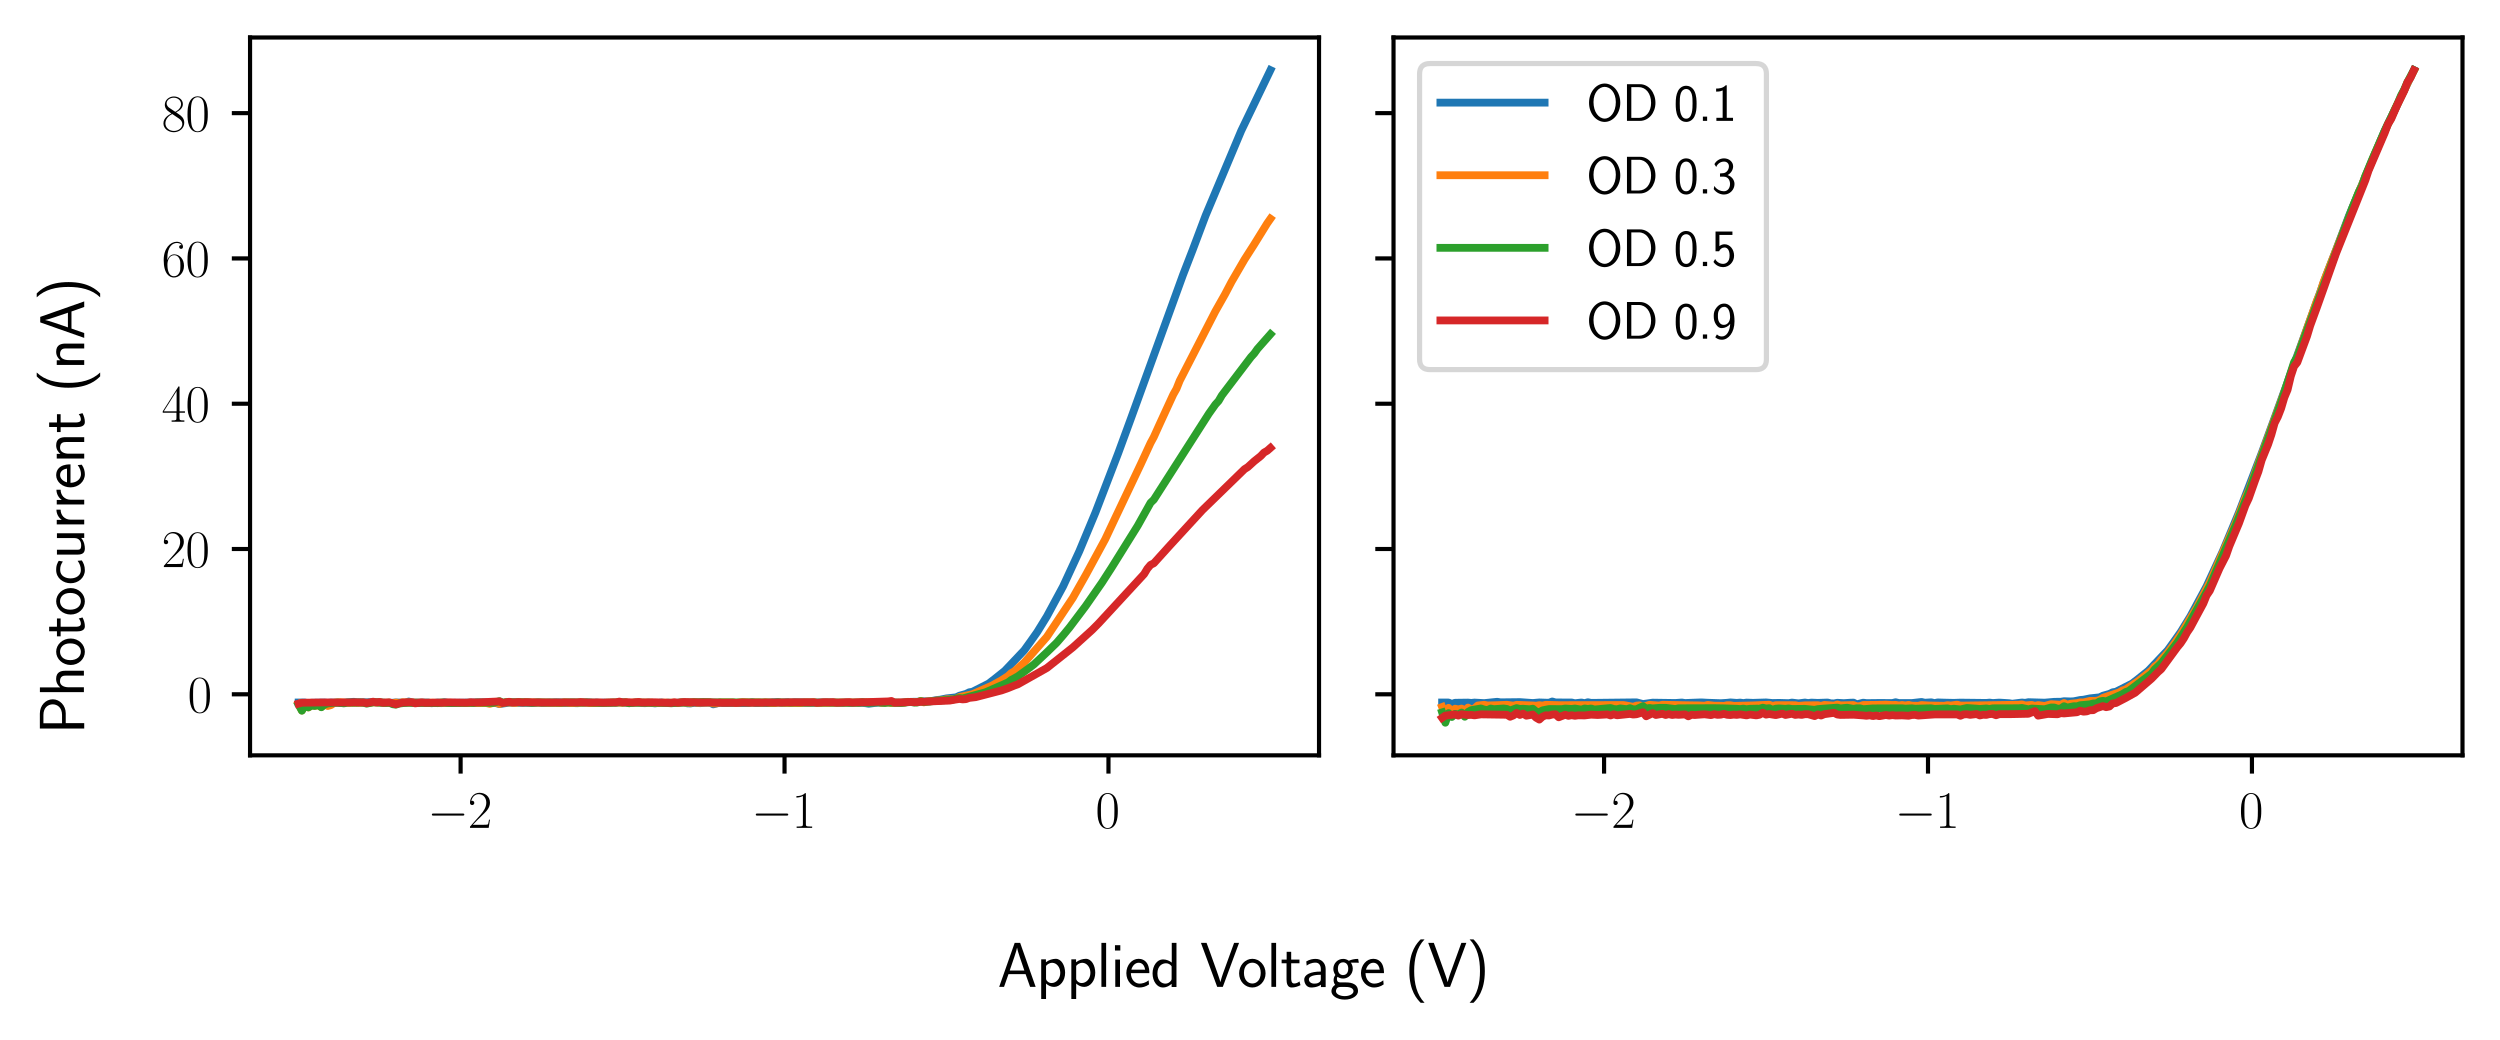 <?xml version="1.0" encoding="utf-8" standalone="no"?>
<!DOCTYPE svg PUBLIC "-//W3C//DTD SVG 1.1//EN"
  "http://www.w3.org/Graphics/SVG/1.1/DTD/svg11.dtd">
<svg xmlns:xlink="http://www.w3.org/1999/xlink" width="479.88pt" height="199.62pt" viewBox="0 0 479.88 199.62" xmlns="http://www.w3.org/2000/svg" version="1.1">
 <defs>
  <style type="text/css">*{stroke-linejoin: round; stroke-linecap: butt}</style>
 </defs>
 <g id="figure_1">
  <g id="patch_1">
   <path d="M 0 199.62 
L 479.88 199.62 
L 479.88 -0 
L 0 -0 
z
" style="fill: #ffffff"/>
  </g>
  <g id="axes_1">
   <g id="patch_2">
    <path d="M 47.998 144.989 
L 253.189 144.989 
L 253.189 7.2 
L 47.998 7.2 
z
" style="fill: #ffffff"/>
   </g>
   <g id="matplotlib.axis_1">
    <g id="xtick_1">
     <g id="line2d_1">
      <defs>
       <path id="m0ead4dfc3d" d="M 0 0 
L 0 3.5 
" style="stroke: #000000; stroke-width: 0.8"/>
      </defs>
      <g>
       <use xlink:href="#m0ead4dfc3d" x="88.414" y="144.989" style="stroke: #000000; stroke-width: 0.8"/>
      </g>
     </g>
     <g id="text_1">
      <!-- $\mathdefault{−2}$ -->
      <g transform="translate(82.049 158.908) scale(0.1 -0.1)">
       <defs>
        <path id="CMSY10-0" d="M 4218 1472 
C 4326 1472 4442 1472 4442 1600 
C 4442 1728 4326 1728 4218 1728 
L 755 1728 
C 646 1728 531 1728 531 1600 
C 531 1472 646 1472 755 1472 
L 4218 1472 
z
" transform="scale(0.016)"/>
        <path id="CMR17-32" d="M 2669 989 
L 2554 989 
C 2490 536 2438 459 2413 420 
C 2381 369 1920 369 1830 369 
L 602 369 
C 832 619 1280 1072 1824 1597 
C 2214 1967 2669 2402 2669 3035 
C 2669 3790 2067 4224 1395 4224 
C 691 4224 262 3604 262 3030 
C 262 2780 448 2748 525 2748 
C 589 2748 781 2787 781 3010 
C 781 3207 614 3264 525 3264 
C 486 3264 448 3258 422 3245 
C 544 3790 915 4058 1306 4058 
C 1862 4058 2227 3617 2227 3035 
C 2227 2479 1901 2000 1536 1584 
L 262 146 
L 262 0 
L 2515 0 
L 2669 989 
z
" transform="scale(0.016)"/>
       </defs>
       <use xlink:href="#CMSY10-0" transform="scale(0.996)"/>
       <use xlink:href="#CMR17-32" transform="translate(77.487 0) scale(0.996)"/>
      </g>
     </g>
    </g>
    <g id="xtick_2">
     <g id="line2d_2">
      <g>
       <use xlink:href="#m0ead4dfc3d" x="150.593" y="144.989" style="stroke: #000000; stroke-width: 0.8"/>
      </g>
     </g>
     <g id="text_2">
      <!-- $\mathdefault{−1}$ -->
      <g transform="translate(144.228 158.908) scale(0.1 -0.1)">
       <defs>
        <path id="CMR17-31" d="M 1702 4058 
C 1702 4192 1696 4192 1606 4192 
C 1357 3916 979 3827 621 3827 
C 602 3827 570 3827 563 3808 
C 557 3795 557 3782 557 3648 
C 755 3648 1088 3686 1344 3839 
L 1344 461 
C 1344 236 1331 160 781 160 
L 589 160 
L 589 0 
C 896 0 1216 0 1523 0 
C 1830 0 2150 0 2458 0 
L 2458 160 
L 2266 160 
C 1715 160 1702 230 1702 458 
L 1702 4058 
z
" transform="scale(0.016)"/>
       </defs>
       <use xlink:href="#CMSY10-0" transform="scale(0.996)"/>
       <use xlink:href="#CMR17-31" transform="translate(77.487 0) scale(0.996)"/>
      </g>
     </g>
    </g>
    <g id="xtick_3">
     <g id="line2d_3">
      <g>
       <use xlink:href="#m0ead4dfc3d" x="212.772" y="144.989" style="stroke: #000000; stroke-width: 0.8"/>
      </g>
     </g>
     <g id="text_3">
      <!-- $\mathdefault{0}$ -->
      <g transform="translate(210.282 158.908) scale(0.1 -0.1)">
       <defs>
        <path id="CMR17-30" d="M 2688 2025 
C 2688 2416 2682 3080 2413 3591 
C 2176 4039 1798 4198 1466 4198 
C 1158 4198 768 4058 525 3597 
C 269 3118 243 2524 243 2025 
C 243 1661 250 1106 448 619 
C 723 -39 1216 -128 1466 -128 
C 1760 -128 2208 -7 2470 600 
C 2662 1042 2688 1559 2688 2025 
z
M 1466 -26 
C 1056 -26 813 325 723 812 
C 653 1188 653 1738 653 2096 
C 653 2588 653 2997 736 3387 
C 858 3929 1216 4096 1466 4096 
C 1728 4096 2067 3923 2189 3400 
C 2272 3036 2278 2607 2278 2096 
C 2278 1680 2278 1169 2202 792 
C 2067 95 1690 -26 1466 -26 
z
" transform="scale(0.016)"/>
       </defs>
       <use xlink:href="#CMR17-30" transform="scale(0.996)"/>
      </g>
     </g>
    </g>
   </g>
   <g id="matplotlib.axis_2">
    <g id="ytick_1">
     <g id="line2d_4">
      <defs>
       <path id="mae6a70ee09" d="M 0 0 
L -3.5 0 
" style="stroke: #000000; stroke-width: 0.8"/>
      </defs>
      <g>
       <use xlink:href="#mae6a70ee09" x="47.998" y="133.274" style="stroke: #000000; stroke-width: 0.8"/>
      </g>
     </g>
     <g id="text_4">
      <!-- $\mathdefault{0}$ -->
      <g transform="translate(36.017 136.733) scale(0.1 -0.1)">
       <use xlink:href="#CMR17-30" transform="scale(0.996)"/>
      </g>
     </g>
    </g>
    <g id="ytick_2">
     <g id="line2d_5">
      <g>
       <use xlink:href="#mae6a70ee09" x="47.998" y="105.385" style="stroke: #000000; stroke-width: 0.8"/>
      </g>
     </g>
     <g id="text_5">
      <!-- $\mathdefault{20}$ -->
      <g transform="translate(31.035 108.844) scale(0.1 -0.1)">
       <use xlink:href="#CMR17-32" transform="scale(0.996)"/>
       <use xlink:href="#CMR17-30" transform="translate(45.69 0) scale(0.996)"/>
      </g>
     </g>
    </g>
    <g id="ytick_3">
     <g id="line2d_6">
      <g>
       <use xlink:href="#mae6a70ee09" x="47.998" y="77.496" style="stroke: #000000; stroke-width: 0.8"/>
      </g>
     </g>
     <g id="text_6">
      <!-- $\mathdefault{40}$ -->
      <g transform="translate(31.035 80.955) scale(0.1 -0.1)">
       <defs>
        <path id="CMR17-34" d="M 2150 4122 
C 2150 4256 2144 4256 2029 4256 
L 128 1254 
L 128 1088 
L 1779 1088 
L 1779 457 
C 1779 224 1766 160 1318 160 
L 1197 160 
L 1197 0 
C 1402 0 1747 0 1965 0 
C 2182 0 2528 0 2733 0 
L 2733 160 
L 2611 160 
C 2163 160 2150 224 2150 457 
L 2150 1088 
L 2803 1088 
L 2803 1254 
L 2150 1254 
L 2150 4122 
z
M 1798 3703 
L 1798 1254 
L 256 1254 
L 1798 3703 
z
" transform="scale(0.016)"/>
       </defs>
       <use xlink:href="#CMR17-34" transform="scale(0.996)"/>
       <use xlink:href="#CMR17-30" transform="translate(45.69 0) scale(0.996)"/>
      </g>
     </g>
    </g>
    <g id="ytick_4">
     <g id="line2d_7">
      <g>
       <use xlink:href="#mae6a70ee09" x="47.998" y="49.607" style="stroke: #000000; stroke-width: 0.8"/>
      </g>
     </g>
     <g id="text_7">
      <!-- $\mathdefault{60}$ -->
      <g transform="translate(31.035 53.066) scale(0.1 -0.1)">
       <defs>
        <path id="CMR17-36" d="M 678 2176 
C 678 3690 1395 4032 1811 4032 
C 1946 4032 2272 4009 2400 3776 
C 2298 3776 2106 3776 2106 3553 
C 2106 3381 2246 3323 2336 3323 
C 2394 3323 2566 3348 2566 3560 
C 2566 3954 2246 4179 1805 4179 
C 1043 4179 243 3390 243 1984 
C 243 253 966 -128 1478 -128 
C 2099 -128 2688 427 2688 1283 
C 2688 2081 2170 2662 1517 2662 
C 1126 2662 838 2407 678 1960 
L 678 2176 
z
M 1478 25 
C 691 25 691 1200 691 1436 
C 691 1896 909 2560 1504 2560 
C 1613 2560 1926 2560 2138 2120 
C 2253 1870 2253 1609 2253 1289 
C 2253 944 2253 690 2118 434 
C 1978 171 1773 25 1478 25 
z
" transform="scale(0.016)"/>
       </defs>
       <use xlink:href="#CMR17-36" transform="scale(0.996)"/>
       <use xlink:href="#CMR17-30" transform="translate(45.69 0) scale(0.996)"/>
      </g>
     </g>
    </g>
    <g id="ytick_5">
     <g id="line2d_8">
      <g>
       <use xlink:href="#mae6a70ee09" x="47.998" y="21.718" style="stroke: #000000; stroke-width: 0.8"/>
      </g>
     </g>
     <g id="text_8">
      <!-- $\mathdefault{80}$ -->
      <g transform="translate(31.035 25.177) scale(0.1 -0.1)">
       <defs>
        <path id="CMR17-38" d="M 1741 2264 
C 2144 2467 2554 2773 2554 3263 
C 2554 3841 1990 4179 1472 4179 
C 890 4179 378 3759 378 3180 
C 378 3021 416 2747 666 2505 
C 730 2442 998 2251 1171 2130 
C 883 1983 211 1634 211 934 
C 211 279 838 -128 1459 -128 
C 2144 -128 2720 362 2720 1010 
C 2720 1590 2330 1857 2074 2029 
L 1741 2264 
z
M 902 2822 
C 851 2854 595 3051 595 3351 
C 595 3739 998 4032 1459 4032 
C 1965 4032 2336 3676 2336 3262 
C 2336 2669 1670 2331 1638 2331 
C 1632 2331 1626 2331 1574 2370 
L 902 2822 
z
M 2080 1519 
C 2176 1449 2483 1240 2483 851 
C 2483 381 2010 25 1472 25 
C 890 25 448 438 448 940 
C 448 1443 838 1862 1280 2060 
L 2080 1519 
z
" transform="scale(0.016)"/>
       </defs>
       <use xlink:href="#CMR17-38" transform="scale(0.996)"/>
       <use xlink:href="#CMR17-30" transform="translate(45.69 0) scale(0.996)"/>
      </g>
     </g>
    </g>
   </g>
   <g id="line2d_9">
    <path d="M 57.325 134.852 
L 58.568 134.853 
L 59.19 135.121 
L 59.812 134.9 
L 62.299 134.865 
L 62.921 134.928 
L 63.543 134.861 
L 65.408 134.965 
L 67.895 134.71 
L 68.517 134.814 
L 72.248 134.771 
L 74.735 134.946 
L 75.978 134.837 
L 77.222 134.88 
L 77.844 134.895 
L 78.466 134.655 
L 79.087 134.836 
L 82.196 134.849 
L 82.818 134.992 
L 84.062 134.85 
L 84.684 134.976 
L 85.305 134.799 
L 85.927 134.919 
L 94.632 134.817 
L 95.876 135.143 
L 97.741 134.877 
L 102.094 134.943 
L 103.337 134.852 
L 103.959 134.949 
L 105.203 134.897 
L 107.068 134.828 
L 108.312 134.896 
L 110.799 134.981 
L 112.042 134.905 
L 112.664 134.833 
L 113.908 134.923 
L 114.529 134.865 
L 115.151 134.956 
L 115.773 134.864 
L 117.017 134.913 
L 119.504 134.836 
L 120.747 134.947 
L 121.991 134.921 
L 123.856 134.975 
L 124.478 134.864 
L 125.722 135.013 
L 126.965 134.856 
L 127.587 134.953 
L 128.209 134.869 
L 129.452 134.922 
L 131.318 134.854 
L 131.94 135.007 
L 132.561 135.026 
L 133.183 134.9 
L 134.427 134.974 
L 135.67 134.89 
L 136.292 134.87 
L 136.914 135.199 
L 138.158 134.884 
L 138.779 134.966 
L 141.267 134.937 
L 143.754 134.951 
L 144.375 134.796 
L 144.997 134.949 
L 147.484 134.955 
L 149.35 134.744 
L 149.972 134.888 
L 151.215 134.811 
L 151.837 134.965 
L 152.459 134.832 
L 153.702 134.873 
L 155.568 134.916 
L 156.811 134.87 
L 161.786 134.93 
L 162.407 134.869 
L 163.029 134.948 
L 164.273 134.866 
L 166.138 134.98 
L 166.76 135.082 
L 168.625 134.85 
L 169.247 134.911 
L 169.869 134.787 
L 172.978 134.879 
L 174.843 134.717 
L 176.087 134.704 
L 176.709 134.602 
L 177.952 134.644 
L 178.574 134.614 
L 179.818 134.364 
L 180.439 134.31 
L 181.683 134.055 
L 182.927 133.919 
L 183.548 133.848 
L 184.17 133.542 
L 185.414 133.198 
L 186.035 132.886 
L 186.657 132.787 
L 189.766 131.215 
L 191.01 130.258 
L 192.875 128.764 
L 196.606 124.821 
L 197.85 123.091 
L 199.093 121.33 
L 200.958 118.3 
L 204.067 112.544 
L 207.176 105.817 
L 210.285 98.355 
L 214.638 87.007 
L 217.125 80.229 
L 227.074 52.776 
L 228.939 47.962 
L 231.426 41.354 
L 238.266 25.076 
L 243.862 13.463 
L 243.862 13.463 
" clip-path="url(#p95b291f578)" style="fill: none; stroke: #1f77b4; stroke-width: 1.5; stroke-linecap: square"/>
   </g>
   <g id="line2d_10">
    <path d="M 57.325 135.132 
L 57.946 136.375 
L 58.568 135.254 
L 59.19 135.792 
L 59.812 135.382 
L 60.434 135.485 
L 61.055 135.366 
L 61.677 135.71 
L 62.299 135.218 
L 62.921 135.515 
L 63.543 135.339 
L 64.164 134.914 
L 65.408 134.81 
L 66.652 134.906 
L 70.382 134.879 
L 71.004 134.939 
L 71.626 134.814 
L 74.735 134.905 
L 75.357 134.951 
L 75.978 134.863 
L 76.6 134.928 
L 77.222 134.811 
L 80.953 134.875 
L 93.389 134.963 
L 94.01 135.101 
L 94.632 134.93 
L 95.254 134.887 
L 95.876 135.125 
L 97.119 134.813 
L 98.985 134.918 
L 99.607 134.804 
L 105.203 134.887 
L 106.446 134.895 
L 107.69 134.944 
L 108.312 134.829 
L 109.555 134.94 
L 112.664 134.875 
L 113.286 134.967 
L 118.26 134.851 
L 119.504 134.908 
L 120.126 134.796 
L 120.747 134.987 
L 121.369 134.864 
L 125.1 134.87 
L 125.722 134.967 
L 127.587 134.869 
L 129.452 134.874 
L 130.074 134.97 
L 130.696 134.825 
L 132.561 134.924 
L 133.183 134.769 
L 133.805 134.892 
L 136.292 134.844 
L 136.914 135.032 
L 137.536 135.007 
L 138.158 134.837 
L 140.645 134.844 
L 141.267 134.919 
L 142.51 134.783 
L 143.754 134.84 
L 145.619 134.833 
L 146.241 134.906 
L 146.863 134.823 
L 148.106 134.951 
L 148.728 134.953 
L 149.35 134.842 
L 150.593 134.906 
L 153.702 134.952 
L 154.324 134.864 
L 155.568 134.863 
L 156.189 134.786 
L 156.811 134.929 
L 168.004 134.802 
L 168.625 134.747 
L 169.247 134.907 
L 170.491 134.825 
L 171.112 134.966 
L 171.734 134.853 
L 173.6 134.879 
L 174.221 134.718 
L 176.087 134.806 
L 176.709 134.546 
L 177.33 134.821 
L 177.952 134.654 
L 179.196 134.561 
L 179.818 134.455 
L 180.439 134.464 
L 181.683 134.24 
L 182.927 134.232 
L 183.548 134.093 
L 184.17 133.793 
L 186.657 133.258 
L 190.388 131.603 
L 192.253 130.576 
L 193.497 129.771 
L 194.119 129.188 
L 194.741 128.839 
L 195.984 127.719 
L 196.606 127.189 
L 200.958 122.23 
L 205.933 114.759 
L 207.176 112.561 
L 208.42 110.371 
L 212.151 103.501 
L 214.016 99.536 
L 218.99 89.061 
L 220.856 85.024 
L 221.478 83.874 
L 222.721 81.132 
L 225.208 75.737 
L 225.83 74.632 
L 226.452 73.072 
L 233.292 59.755 
L 235.157 56.458 
L 236.401 54.089 
L 238.888 49.811 
L 240.753 46.896 
L 243.24 42.878 
L 243.862 41.993 
L 243.862 41.993 
" clip-path="url(#p95b291f578)" style="fill: none; stroke: #ff7f0e; stroke-width: 1.5; stroke-linecap: square"/>
   </g>
   <g id="line2d_11">
    <path d="M 57.325 135.275 
L 57.946 136.42 
L 58.568 135.357 
L 59.19 135.784 
L 59.812 135.44 
L 60.434 135.511 
L 61.055 135.295 
L 61.677 135.756 
L 62.299 135.224 
L 62.921 135.027 
L 64.786 134.842 
L 66.03 135.019 
L 66.652 134.852 
L 67.895 134.886 
L 69.139 134.845 
L 69.761 134.893 
L 70.382 135.065 
L 71.626 134.804 
L 72.869 134.874 
L 74.113 134.929 
L 74.735 134.869 
L 75.357 135.174 
L 75.978 135.265 
L 76.6 135.052 
L 77.844 134.906 
L 84.062 134.968 
L 84.684 134.844 
L 86.549 134.958 
L 90.28 134.902 
L 90.901 134.934 
L 91.523 134.833 
L 94.632 134.927 
L 95.876 134.593 
L 96.498 134.869 
L 97.119 134.784 
L 98.363 134.778 
L 101.472 134.81 
L 102.094 134.905 
L 103.337 134.828 
L 107.69 134.875 
L 109.555 134.809 
L 112.664 134.833 
L 113.908 134.878 
L 115.773 134.927 
L 117.638 134.863 
L 118.26 134.867 
L 118.882 134.758 
L 119.504 134.845 
L 120.126 134.81 
L 120.747 134.988 
L 121.991 134.838 
L 124.478 134.9 
L 127.587 134.919 
L 128.831 134.995 
L 130.696 134.855 
L 135.049 134.76 
L 136.914 134.821 
L 157.433 134.857 
L 158.677 134.834 
L 164.895 134.893 
L 165.516 134.782 
L 166.76 134.906 
L 168.004 134.818 
L 169.247 134.858 
L 169.869 134.937 
L 170.491 134.849 
L 172.978 134.93 
L 174.843 134.74 
L 175.465 134.868 
L 176.087 134.849 
L 176.709 134.597 
L 177.33 134.743 
L 180.439 134.465 
L 182.927 134.275 
L 183.548 134.06 
L 184.17 133.997 
L 184.792 134.056 
L 189.144 132.894 
L 193.497 130.985 
L 194.119 130.511 
L 195.362 129.834 
L 197.228 128.472 
L 198.471 127.525 
L 200.958 125.198 
L 202.824 123.381 
L 204.067 121.943 
L 205.311 120.428 
L 208.42 116.297 
L 211.529 111.824 
L 213.394 108.931 
L 218.369 100.948 
L 220.856 96.503 
L 221.478 95.908 
L 232.048 79.394 
L 233.292 77.64 
L 233.913 76.957 
L 234.535 75.892 
L 240.131 68.526 
L 240.753 67.849 
L 241.375 66.974 
L 243.862 64.157 
L 243.862 64.157 
" clip-path="url(#p95b291f578)" style="fill: none; stroke: #2ca02c; stroke-width: 1.5; stroke-linecap: square"/>
   </g>
   <g id="line2d_12">
    <path d="M 57.325 135.06 
L 57.946 134.888 
L 61.677 134.837 
L 67.273 134.831 
L 67.895 134.794 
L 69.139 134.838 
L 69.761 134.825 
L 70.382 134.975 
L 71.626 134.689 
L 72.248 134.838 
L 72.869 134.736 
L 73.491 134.896 
L 74.735 134.809 
L 75.978 135.189 
L 77.222 134.863 
L 78.466 134.808 
L 79.087 134.79 
L 79.709 135.015 
L 80.953 134.824 
L 81.575 134.907 
L 83.44 134.867 
L 84.684 134.875 
L 85.927 134.817 
L 89.658 134.875 
L 90.28 134.791 
L 91.523 134.836 
L 95.876 134.637 
L 96.498 134.939 
L 97.741 134.703 
L 98.363 134.841 
L 99.607 134.753 
L 100.228 134.841 
L 100.85 134.776 
L 102.094 134.811 
L 105.824 134.843 
L 108.312 134.827 
L 110.799 134.819 
L 111.421 134.757 
L 112.664 134.845 
L 115.151 134.82 
L 115.773 134.871 
L 117.017 134.829 
L 118.26 134.821 
L 118.882 134.671 
L 119.504 134.814 
L 120.747 134.789 
L 121.369 134.85 
L 122.613 134.737 
L 123.235 134.84 
L 125.722 134.806 
L 128.831 134.924 
L 129.452 134.803 
L 130.074 134.882 
L 131.318 134.753 
L 133.183 134.806 
L 134.427 134.823 
L 136.292 134.821 
L 138.779 134.902 
L 140.645 134.879 
L 141.267 134.931 
L 142.51 134.841 
L 144.375 134.883 
L 148.106 134.834 
L 149.35 134.862 
L 151.837 134.8 
L 156.189 134.799 
L 156.811 134.901 
L 158.055 134.784 
L 159.298 134.792 
L 159.92 134.772 
L 160.542 134.877 
L 163.029 134.77 
L 163.651 134.861 
L 164.895 134.79 
L 166.138 134.781 
L 170.491 134.641 
L 171.112 134.551 
L 171.734 134.892 
L 174.843 134.731 
L 175.465 134.787 
L 176.709 134.724 
L 182.305 134.478 
L 183.548 134.261 
L 184.17 134.166 
L 184.792 134.25 
L 185.414 134.198 
L 186.035 133.966 
L 187.279 133.822 
L 192.253 132.528 
L 193.497 132.09 
L 194.741 131.584 
L 195.362 131.367 
L 200.958 128.215 
L 205.933 124.269 
L 209.664 120.89 
L 210.907 119.633 
L 219.612 110.197 
L 220.234 109.164 
L 220.856 108.425 
L 221.478 108.122 
L 224.587 104.681 
L 230.804 97.914 
L 238.888 90.054 
L 239.51 89.662 
L 240.753 88.53 
L 241.997 87.54 
L 242.618 86.881 
L 243.24 86.524 
L 243.862 85.978 
L 243.862 85.978 
" clip-path="url(#p95b291f578)" style="fill: none; stroke: #d62728; stroke-width: 1.5; stroke-linecap: square"/>
   </g>
   <g id="patch_3">
    <path d="M 47.998 144.989 
L 47.998 7.2 
" style="fill: none; stroke: #000000; stroke-width: 0.8; stroke-linejoin: miter; stroke-linecap: square"/>
   </g>
   <g id="patch_4">
    <path d="M 253.189 144.989 
L 253.189 7.2 
" style="fill: none; stroke: #000000; stroke-width: 0.8; stroke-linejoin: miter; stroke-linecap: square"/>
   </g>
   <g id="patch_5">
    <path d="M 47.998 144.989 
L 253.189 144.989 
" style="fill: none; stroke: #000000; stroke-width: 0.8; stroke-linejoin: miter; stroke-linecap: square"/>
   </g>
   <g id="patch_6">
    <path d="M 47.998 7.2 
L 253.189 7.2 
" style="fill: none; stroke: #000000; stroke-width: 0.8; stroke-linejoin: miter; stroke-linecap: square"/>
   </g>
  </g>
  <g id="axes_2">
   <g id="patch_7">
    <path d="M 267.489 144.989 
L 472.68 144.989 
L 472.68 7.2 
L 267.489 7.2 
z
" style="fill: #ffffff"/>
   </g>
   <g id="matplotlib.axis_3">
    <g id="xtick_4">
     <g id="line2d_13">
      <g>
       <use xlink:href="#m0ead4dfc3d" x="307.905" y="144.989" style="stroke: #000000; stroke-width: 0.8"/>
      </g>
     </g>
     <g id="text_9">
      <!-- $\mathdefault{−2}$ -->
      <g transform="translate(301.54 158.908) scale(0.1 -0.1)">
       <use xlink:href="#CMSY10-0" transform="scale(0.996)"/>
       <use xlink:href="#CMR17-32" transform="translate(77.487 0) scale(0.996)"/>
      </g>
     </g>
    </g>
    <g id="xtick_5">
     <g id="line2d_14">
      <g>
       <use xlink:href="#m0ead4dfc3d" x="370.084" y="144.989" style="stroke: #000000; stroke-width: 0.8"/>
      </g>
     </g>
     <g id="text_10">
      <!-- $\mathdefault{−1}$ -->
      <g transform="translate(363.719 158.908) scale(0.1 -0.1)">
       <use xlink:href="#CMSY10-0" transform="scale(0.996)"/>
       <use xlink:href="#CMR17-31" transform="translate(77.487 0) scale(0.996)"/>
      </g>
     </g>
    </g>
    <g id="xtick_6">
     <g id="line2d_15">
      <g>
       <use xlink:href="#m0ead4dfc3d" x="432.264" y="144.989" style="stroke: #000000; stroke-width: 0.8"/>
      </g>
     </g>
     <g id="text_11">
      <!-- $\mathdefault{0}$ -->
      <g transform="translate(429.773 158.908) scale(0.1 -0.1)">
       <use xlink:href="#CMR17-30" transform="scale(0.996)"/>
      </g>
     </g>
    </g>
   </g>
   <g id="matplotlib.axis_4">
    <g id="ytick_6">
     <g id="line2d_16">
      <g>
       <use xlink:href="#mae6a70ee09" x="267.489" y="133.274" style="stroke: #000000; stroke-width: 0.8"/>
      </g>
     </g>
    </g>
    <g id="ytick_7">
     <g id="line2d_17">
      <g>
       <use xlink:href="#mae6a70ee09" x="267.489" y="105.385" style="stroke: #000000; stroke-width: 0.8"/>
      </g>
     </g>
    </g>
    <g id="ytick_8">
     <g id="line2d_18">
      <g>
       <use xlink:href="#mae6a70ee09" x="267.489" y="77.496" style="stroke: #000000; stroke-width: 0.8"/>
      </g>
     </g>
    </g>
    <g id="ytick_9">
     <g id="line2d_19">
      <g>
       <use xlink:href="#mae6a70ee09" x="267.489" y="49.607" style="stroke: #000000; stroke-width: 0.8"/>
      </g>
     </g>
    </g>
    <g id="ytick_10">
     <g id="line2d_20">
      <g>
       <use xlink:href="#mae6a70ee09" x="267.489" y="21.718" style="stroke: #000000; stroke-width: 0.8"/>
      </g>
     </g>
    </g>
   </g>
   <g id="line2d_21">
    <path d="M 276.816 134.852 
L 278.059 134.853 
L 278.681 135.121 
L 279.303 134.9 
L 281.79 134.865 
L 282.412 134.928 
L 283.034 134.861 
L 284.899 134.965 
L 287.386 134.71 
L 288.008 134.814 
L 291.739 134.771 
L 294.226 134.946 
L 295.47 134.837 
L 296.713 134.88 
L 297.335 134.895 
L 297.957 134.655 
L 298.578 134.836 
L 301.687 134.849 
L 302.309 134.992 
L 303.553 134.85 
L 304.175 134.976 
L 304.796 134.799 
L 305.418 134.919 
L 314.123 134.817 
L 315.367 135.143 
L 317.232 134.877 
L 321.585 134.943 
L 322.828 134.852 
L 323.45 134.949 
L 324.694 134.897 
L 326.559 134.828 
L 327.803 134.896 
L 330.29 134.981 
L 331.533 134.905 
L 332.155 134.833 
L 333.399 134.923 
L 334.021 134.865 
L 334.642 134.956 
L 335.264 134.864 
L 336.508 134.913 
L 338.995 134.836 
L 340.238 134.947 
L 341.482 134.921 
L 343.347 134.975 
L 343.969 134.864 
L 345.213 135.013 
L 346.456 134.856 
L 347.078 134.953 
L 347.7 134.869 
L 348.944 134.922 
L 350.809 134.854 
L 351.431 135.007 
L 352.053 135.026 
L 352.674 134.9 
L 353.918 134.974 
L 355.161 134.89 
L 355.783 134.87 
L 356.405 135.199 
L 357.649 134.884 
L 358.27 134.966 
L 360.758 134.937 
L 363.245 134.951 
L 363.867 134.796 
L 364.488 134.949 
L 366.976 134.955 
L 368.841 134.744 
L 369.463 134.888 
L 370.706 134.811 
L 371.328 134.965 
L 371.95 134.832 
L 373.193 134.873 
L 375.059 134.916 
L 376.302 134.87 
L 381.277 134.93 
L 381.898 134.869 
L 382.52 134.948 
L 383.764 134.866 
L 385.629 134.98 
L 386.251 135.082 
L 388.116 134.85 
L 388.738 134.911 
L 389.36 134.787 
L 392.469 134.879 
L 394.334 134.717 
L 395.578 134.704 
L 396.2 134.602 
L 397.443 134.644 
L 398.065 134.614 
L 399.309 134.364 
L 399.93 134.31 
L 401.174 134.055 
L 402.418 133.919 
L 403.039 133.848 
L 403.661 133.542 
L 404.905 133.198 
L 405.527 132.886 
L 406.148 132.787 
L 409.257 131.215 
L 410.501 130.258 
L 412.366 128.764 
L 416.097 124.821 
L 417.341 123.091 
L 418.584 121.33 
L 420.45 118.3 
L 423.558 112.544 
L 426.667 105.817 
L 429.776 98.355 
L 434.129 87.007 
L 436.616 80.229 
L 446.565 52.776 
L 448.43 47.962 
L 450.917 41.354 
L 457.757 25.076 
L 463.353 13.463 
L 463.353 13.463 
" clip-path="url(#p0045f93393)" style="fill: none; stroke: #1f77b4; stroke-width: 1.5; stroke-linecap: square"/>
   </g>
   <g id="line2d_22">
    <path d="M 276.816 135.711 
L 277.438 137.34 
L 278.059 135.871 
L 278.681 136.576 
L 279.303 136.038 
L 279.925 136.174 
L 280.547 136.017 
L 281.168 136.469 
L 281.79 135.824 
L 282.412 136.214 
L 283.034 135.983 
L 283.655 135.424 
L 284.899 135.289 
L 285.521 135.412 
L 287.386 135.361 
L 288.63 135.311 
L 289.252 135.285 
L 290.495 135.457 
L 291.117 135.294 
L 294.226 135.413 
L 294.848 135.473 
L 295.47 135.358 
L 296.091 135.444 
L 296.713 135.289 
L 299.2 135.357 
L 311.636 135.333 
L 313.501 135.671 
L 314.123 135.446 
L 314.745 135.389 
L 315.367 135.702 
L 316.61 135.292 
L 318.476 135.43 
L 319.098 135.281 
L 324.694 135.389 
L 325.937 135.399 
L 327.181 135.465 
L 327.803 135.313 
L 329.046 135.458 
L 330.29 135.47 
L 330.912 135.504 
L 331.533 135.367 
L 332.155 135.373 
L 332.777 135.495 
L 336.508 135.403 
L 339.617 135.27 
L 340.238 135.52 
L 340.86 135.359 
L 344.591 135.367 
L 345.213 135.494 
L 346.456 135.388 
L 348.944 135.372 
L 349.565 135.498 
L 350.187 135.308 
L 352.053 135.438 
L 352.674 135.235 
L 353.296 135.396 
L 355.783 135.333 
L 356.405 135.58 
L 357.027 135.546 
L 357.649 135.324 
L 359.514 135.31 
L 361.379 135.276 
L 362.001 135.253 
L 363.245 135.328 
L 363.867 135.303 
L 364.488 135.411 
L 365.11 135.318 
L 365.732 135.414 
L 366.354 135.306 
L 366.976 135.449 
L 368.219 135.477 
L 368.841 135.331 
L 370.084 135.414 
L 373.193 135.475 
L 373.815 135.359 
L 374.437 135.425 
L 375.681 135.257 
L 376.302 135.444 
L 387.495 135.278 
L 388.116 135.205 
L 388.738 135.415 
L 389.982 135.308 
L 390.604 135.493 
L 391.225 135.345 
L 392.469 135.515 
L 393.713 135.168 
L 395.578 135.283 
L 396.2 134.942 
L 396.821 135.303 
L 397.443 135.083 
L 398.687 134.961 
L 399.309 134.823 
L 399.93 134.834 
L 401.174 134.541 
L 402.418 134.531 
L 403.039 134.349 
L 403.661 133.955 
L 404.905 133.53 
L 406.77 132.917 
L 407.392 132.536 
L 408.014 132.345 
L 410.501 130.682 
L 412.988 128.68 
L 413.61 127.915 
L 414.232 127.458 
L 414.853 126.622 
L 416.097 125.293 
L 417.341 123.598 
L 418.584 121.789 
L 421.693 116.594 
L 424.18 111.786 
L 429.155 100.36 
L 431.02 95.533 
L 431.642 94.226 
L 433.507 89.026 
L 438.481 75.288 
L 440.347 69.994 
L 440.969 68.485 
L 442.212 64.89 
L 444.699 57.814 
L 445.321 56.365 
L 445.943 54.319 
L 452.783 36.854 
L 453.404 35.487 
L 454.026 33.837 
L 454.648 32.529 
L 455.892 29.422 
L 458.379 23.811 
L 459.001 22.609 
L 459.622 21.155 
L 460.866 18.635 
L 462.731 14.719 
L 463.353 13.558 
L 463.353 13.558 
" clip-path="url(#p0045f93393)" style="fill: none; stroke: #ff7f0e; stroke-width: 1.5; stroke-linecap: square"/>
   </g>
   <g id="line2d_23">
    <path d="M 276.816 136.743 
L 277.438 138.726 
L 278.059 136.884 
L 278.681 137.624 
L 279.303 137.029 
L 279.925 137.151 
L 280.547 136.777 
L 281.168 137.576 
L 281.79 136.654 
L 282.412 136.312 
L 284.277 135.991 
L 284.899 136.204 
L 285.521 136.299 
L 286.143 136.008 
L 286.764 136.124 
L 288.63 135.996 
L 289.252 136.081 
L 289.873 136.379 
L 291.117 135.926 
L 291.739 136.08 
L 292.361 136.046 
L 293.604 136.143 
L 294.226 136.039 
L 294.848 136.566 
L 295.47 136.726 
L 296.091 136.356 
L 297.335 136.103 
L 299.822 136.112 
L 300.444 136.006 
L 301.687 136.085 
L 302.309 136.004 
L 303.553 136.211 
L 304.175 135.996 
L 304.796 136.086 
L 305.418 135.999 
L 306.04 136.192 
L 309.149 135.906 
L 309.771 136.096 
L 310.393 136.151 
L 311.014 135.977 
L 312.258 136.133 
L 312.88 135.939 
L 313.501 136.166 
L 314.123 136.139 
L 315.367 135.56 
L 315.989 136.039 
L 316.61 135.891 
L 317.232 135.979 
L 318.476 135.877 
L 319.719 135.868 
L 321.585 136.1 
L 322.207 135.96 
L 329.046 135.935 
L 330.912 135.969 
L 333.399 136.054 
L 334.021 136.107 
L 334.642 136.021 
L 335.264 136.139 
L 335.886 136.057 
L 337.13 136.028 
L 337.751 136.035 
L 338.373 135.846 
L 338.995 135.998 
L 339.617 135.936 
L 340.238 136.245 
L 340.86 136.036 
L 341.482 135.985 
L 342.726 136.063 
L 343.347 135.991 
L 343.969 136.092 
L 346.456 136.066 
L 348.322 136.256 
L 348.944 136.112 
L 350.187 136.014 
L 352.674 135.832 
L 353.296 135.983 
L 354.54 135.849 
L 355.783 136.067 
L 356.405 135.955 
L 357.027 135.96 
L 357.649 136.131 
L 359.514 135.984 
L 365.11 135.955 
L 365.732 136.032 
L 366.976 135.959 
L 367.597 136.043 
L 370.084 135.968 
L 370.706 135.965 
L 371.328 136.081 
L 373.815 135.975 
L 374.437 136.122 
L 375.059 136.044 
L 376.302 136.176 
L 377.546 135.903 
L 379.411 136.031 
L 380.033 136.091 
L 381.277 135.988 
L 381.898 136.101 
L 382.52 135.968 
L 387.495 135.951 
L 388.116 135.889 
L 389.36 136.156 
L 389.982 136.004 
L 392.469 136.144 
L 393.713 135.799 
L 394.334 135.815 
L 394.956 136.037 
L 395.578 136.004 
L 396.2 135.566 
L 396.821 135.82 
L 398.065 135.566 
L 398.687 135.575 
L 399.309 135.367 
L 401.174 135.197 
L 401.796 135.034 
L 402.418 135.008 
L 403.039 134.637 
L 403.661 134.528 
L 404.283 134.629 
L 407.392 133.238 
L 408.014 132.843 
L 408.636 132.615 
L 412.988 129.306 
L 413.61 128.484 
L 414.853 127.311 
L 416.097 125.734 
L 417.962 123.31 
L 419.828 120.368 
L 423.558 113.634 
L 424.18 112.442 
L 429.155 100.801 
L 431.642 94.525 
L 432.885 91.081 
L 437.86 77.243 
L 440.347 69.539 
L 440.969 68.507 
L 451.539 39.884 
L 452.783 36.843 
L 453.404 35.66 
L 454.026 33.814 
L 455.27 30.79 
L 456.513 27.953 
L 457.757 25.07 
L 460.244 19.873 
L 460.866 18.356 
L 461.488 17.202 
L 462.11 15.773 
L 463.353 13.474 
L 463.353 13.474 
" clip-path="url(#p0045f93393)" style="fill: none; stroke: #2ca02c; stroke-width: 1.5; stroke-linecap: square"/>
   </g>
   <g id="line2d_24">
    <path d="M 276.816 137.798 
L 277.438 137.362 
L 279.303 137.134 
L 279.925 137.365 
L 280.547 137.102 
L 281.79 137.255 
L 282.412 137.221 
L 283.034 137.312 
L 284.277 137.124 
L 289.252 137.202 
L 289.873 137.583 
L 290.495 137.33 
L 291.117 136.856 
L 291.739 137.234 
L 292.361 136.977 
L 292.982 137.381 
L 294.226 137.162 
L 294.848 137.758 
L 295.47 138.124 
L 296.091 137.565 
L 296.713 137.299 
L 297.335 137.336 
L 297.957 137.158 
L 298.578 137.114 
L 299.2 137.683 
L 300.444 137.2 
L 301.066 137.408 
L 301.687 137.285 
L 302.309 137.401 
L 302.931 137.307 
L 304.175 137.328 
L 305.418 137.182 
L 306.662 137.246 
L 307.905 137.175 
L 308.527 137.138 
L 309.149 137.329 
L 309.771 137.117 
L 310.393 137.303 
L 312.88 137.038 
L 313.501 137.158 
L 314.123 137.103 
L 315.367 136.725 
L 315.989 137.491 
L 317.232 136.893 
L 317.854 137.243 
L 319.098 137.018 
L 319.719 137.243 
L 320.341 137.077 
L 320.963 137.244 
L 321.585 137.166 
L 322.207 137.216 
L 323.45 137.131 
L 324.072 137.495 
L 324.694 137.2 
L 325.315 137.248 
L 327.181 137.109 
L 328.424 137.268 
L 329.046 137.091 
L 329.668 137.216 
L 330.29 137.186 
L 330.912 137.03 
L 331.533 137.209 
L 332.155 137.253 
L 332.777 137.174 
L 333.399 137.225 
L 334.021 137.128 
L 335.264 137.319 
L 335.886 137.157 
L 337.13 137.316 
L 337.751 137.193 
L 338.373 136.812 
L 338.995 137.175 
L 339.617 137.06 
L 340.86 137.266 
L 342.104 136.98 
L 342.726 137.239 
L 343.969 137.002 
L 344.591 137.228 
L 345.213 137.154 
L 345.835 137.224 
L 346.456 137.097 
L 347.078 137.096 
L 348.322 137.453 
L 348.944 137.145 
L 349.565 137.346 
L 350.187 137.09 
L 352.053 136.831 
L 352.674 137.155 
L 353.296 137.234 
L 355.783 137.192 
L 357.649 137.328 
L 358.27 137.396 
L 358.892 137.307 
L 359.514 137.452 
L 360.136 137.338 
L 360.758 137.47 
L 362.001 137.243 
L 362.623 137.358 
L 363.245 137.268 
L 363.867 137.348 
L 365.11 137.316 
L 366.354 137.391 
L 366.976 137.25 
L 367.597 137.225 
L 368.219 137.356 
L 371.328 137.139 
L 375.681 137.136 
L 376.302 137.394 
L 376.924 137.139 
L 377.546 137.099 
L 378.168 137.219 
L 379.411 137.068 
L 380.033 137.333 
L 380.655 137.195 
L 381.277 137.226 
L 381.898 137.067 
L 382.52 137.063 
L 383.142 137.292 
L 383.764 137.089 
L 386.251 137.078 
L 389.36 137.012 
L 390.604 136.507 
L 391.225 137.372 
L 393.091 137.04 
L 394.956 137.105 
L 395.578 136.889 
L 396.2 136.945 
L 398.687 136.718 
L 399.309 136.422 
L 399.93 136.609 
L 400.552 136.552 
L 401.174 136.325 
L 401.796 136.323 
L 402.418 135.947 
L 403.661 135.534 
L 404.283 135.746 
L 404.905 135.614 
L 405.527 135.025 
L 406.148 134.953 
L 408.014 133.988 
L 409.879 132.948 
L 412.988 130.275 
L 414.232 128.994 
L 414.853 128.445 
L 417.962 124.203 
L 418.584 123.457 
L 419.206 122.521 
L 419.828 121.371 
L 420.45 120.462 
L 421.693 118.139 
L 422.937 115.836 
L 423.558 114.302 
L 424.18 113.388 
L 426.046 109.095 
L 427.289 106.677 
L 427.911 104.882 
L 429.776 100.44 
L 431.02 97.007 
L 431.642 95.693 
L 432.885 92.183 
L 433.507 90.519 
L 434.129 88.345 
L 435.373 85.29 
L 435.994 83.437 
L 436.616 81.219 
L 437.238 80.005 
L 437.86 78.413 
L 438.481 76.314 
L 439.103 74.826 
L 439.725 72.211 
L 440.347 70.338 
L 440.969 69.573 
L 442.834 64.547 
L 443.456 62.494 
L 444.699 59.107 
L 445.943 55.614 
L 448.43 48.597 
L 454.026 34.622 
L 454.648 32.755 
L 457.757 25.497 
L 458.379 23.811 
L 459.001 22.82 
L 460.244 19.952 
L 461.488 17.445 
L 462.11 15.776 
L 462.731 14.871 
L 463.353 13.487 
L 463.353 13.487 
" clip-path="url(#p0045f93393)" style="fill: none; stroke: #d62728; stroke-width: 1.5; stroke-linecap: square"/>
   </g>
   <g id="patch_8">
    <path d="M 267.489 144.989 
L 267.489 7.2 
" style="fill: none; stroke: #000000; stroke-width: 0.8; stroke-linejoin: miter; stroke-linecap: square"/>
   </g>
   <g id="patch_9">
    <path d="M 472.68 144.989 
L 472.68 7.2 
" style="fill: none; stroke: #000000; stroke-width: 0.8; stroke-linejoin: miter; stroke-linecap: square"/>
   </g>
   <g id="patch_10">
    <path d="M 267.489 144.989 
L 472.68 144.989 
" style="fill: none; stroke: #000000; stroke-width: 0.8; stroke-linejoin: miter; stroke-linecap: square"/>
   </g>
   <g id="patch_11">
    <path d="M 267.489 7.2 
L 472.68 7.2 
" style="fill: none; stroke: #000000; stroke-width: 0.8; stroke-linejoin: miter; stroke-linecap: square"/>
   </g>
   <g id="legend_1">
    <g id="patch_12">
     <path d="M 274.489 70.949 
L 337.069 70.949 
Q 339.069 70.949 339.069 68.949 
L 339.069 14.2 
Q 339.069 12.2 337.069 12.2 
L 274.489 12.2 
Q 272.489 12.2 272.489 14.2 
L 272.489 68.949 
Q 272.489 70.949 274.489 70.949 
z
" style="fill: #ffffff; opacity: 0.8; stroke: #cccccc; stroke-linejoin: miter"/>
    </g>
    <g id="line2d_25">
     <path d="M 276.489 19.7 
L 286.489 19.7 
L 296.489 19.7 
" style="fill: none; stroke: #1f77b4; stroke-width: 1.5; stroke-linecap: square"/>
    </g>
    <g id="text_12">
     <!-- OD 0.1 -->
     <g transform="translate(304.489 23.2) scale(0.1 -0.1)">
      <defs>
       <path id="CMSS17-4f" d="M 4096 2178 
C 4096 3503 3219 4497 2214 4497 
C 1210 4497 333 3497 333 2178 
C 333 847 1222 -128 2214 -128 
C 3206 -128 4096 847 4096 2178 
z
M 2214 273 
C 1510 273 870 1057 870 2261 
C 870 3433 1549 4096 2214 4096 
C 2880 4096 3558 3433 3558 2261 
C 3558 1051 2912 273 2214 273 
z
" transform="scale(0.016)"/>
       <path id="CMSS17-44" d="M 570 4416 
L 570 0 
L 2144 0 
C 3194 0 4000 980 4000 2170 
C 4000 3398 3194 4416 2144 4416 
L 570 4416 
z
M 1094 357 
L 1094 4059 
L 2003 4059 
C 2861 4059 3475 3277 3475 2170 
C 3475 1107 2867 357 2003 357 
L 1094 357 
z
" transform="scale(0.016)"/>
       <path id="CMSS17-30" d="M 2758 2044 
C 2758 2405 2752 3077 2490 3596 
C 2227 4096 1805 4229 1504 4229 
C 1069 4229 698 3975 506 3570 
C 301 3146 243 2709 243 2044 
C 243 1589 262 1031 493 543 
C 755 5 1197 -128 1498 -128 
C 1894 -128 2278 81 2496 518 
C 2720 974 2758 1474 2758 2044 
z
M 1498 261 
C 1011 261 864 811 819 995 
C 742 1310 730 1614 730 2114 
C 730 2506 730 2948 851 3297 
C 998 3701 1254 3840 1498 3840 
C 1971 3840 2125 3372 2176 3208 
C 2272 2873 2272 2481 2272 2114 
C 2272 1526 2272 261 1498 261 
z
" transform="scale(0.016)"/>
       <path id="CMSS17-2e" d="M 1088 510 
L 576 510 
L 576 0 
L 1088 0 
L 1088 510 
z
" transform="scale(0.016)"/>
       <path id="CMSS17-31" d="M 1818 4288 
L 1696 4288 
C 1350 3940 947 3890 538 3890 
L 538 3520 
C 723 3520 1024 3520 1325 3667 
L 1325 369 
L 570 369 
L 570 0 
L 2573 0 
L 2573 369 
L 1818 369 
L 1818 4288 
z
" transform="scale(0.016)"/>
      </defs>
      <use xlink:href="#CMSS17-4f" transform="scale(0.996)"/>
      <use xlink:href="#CMSS17-44" transform="translate(69.024 0) scale(0.996)"/>
      <use xlink:href="#CMSS17-30" transform="translate(167.796 0) scale(0.996)"/>
      <use xlink:href="#CMSS17-2e" transform="translate(214.64 0) scale(0.996)"/>
      <use xlink:href="#CMSS17-31" transform="translate(240.664 0) scale(0.996)"/>
     </g>
    </g>
    <g id="line2d_26">
     <path d="M 276.489 33.637 
L 286.489 33.637 
L 296.489 33.637 
" style="fill: none; stroke: #ff7f0e; stroke-width: 1.5; stroke-linecap: square"/>
    </g>
    <g id="text_13">
     <!-- OD 0.3 -->
     <g transform="translate(304.489 37.137) scale(0.1 -0.1)">
      <defs>
       <path id="CMSS17-33" d="M 1005 2025 
L 1440 2025 
C 2042 2025 2214 1507 2214 1146 
C 2214 653 1933 267 1472 267 
C 1114 267 608 444 320 912 
C 275 691 275 678 250 526 
C 550 88 1037 -128 1485 -128 
C 2214 -128 2752 473 2752 1138 
C 2752 1638 2400 2057 1920 2215 
C 2304 2424 2586 2816 2586 3273 
C 2586 3805 2093 4229 1491 4229 
C 941 4229 512 3892 333 3530 
C 378 3468 493 3284 550 3189 
C 691 3562 1056 3840 1485 3840 
C 1843 3840 2080 3607 2080 3271 
C 2080 2923 1856 2543 1478 2455 
C 1453 2455 1056 2417 1005 2411 
L 1005 2025 
z
" transform="scale(0.016)"/>
      </defs>
      <use xlink:href="#CMSS17-4f" transform="scale(0.996)"/>
      <use xlink:href="#CMSS17-44" transform="translate(69.024 0) scale(0.996)"/>
      <use xlink:href="#CMSS17-30" transform="translate(167.796 0) scale(0.996)"/>
      <use xlink:href="#CMSS17-2e" transform="translate(214.64 0) scale(0.996)"/>
      <use xlink:href="#CMSS17-33" transform="translate(240.664 0) scale(0.996)"/>
     </g>
    </g>
    <g id="line2d_27">
     <path d="M 276.489 47.574 
L 286.489 47.574 
L 296.489 47.574 
" style="fill: none; stroke: #2ca02c; stroke-width: 1.5; stroke-linecap: square"/>
    </g>
    <g id="text_14">
     <!-- OD 0.5 -->
     <g transform="translate(304.489 51.074) scale(0.1 -0.1)">
      <defs>
       <path id="CMSS17-35" d="M 934 3752 
L 2502 3752 
L 2502 4160 
L 467 4160 
L 467 1781 
L 896 1781 
C 1011 2046 1248 2240 1555 2240 
C 1843 2240 2163 1989 2163 1266 
C 2163 493 1709 267 1376 267 
C 966 267 589 512 422 851 
L 218 499 
C 512 49 992 -128 1376 -128 
C 2118 -128 2701 497 2701 1253 
C 2701 2030 2182 2629 1562 2629 
C 1338 2629 1120 2553 934 2399 
L 934 3752 
z
" transform="scale(0.016)"/>
      </defs>
      <use xlink:href="#CMSS17-4f" transform="scale(0.996)"/>
      <use xlink:href="#CMSS17-44" transform="translate(69.024 0) scale(0.996)"/>
      <use xlink:href="#CMSS17-30" transform="translate(167.796 0) scale(0.996)"/>
      <use xlink:href="#CMSS17-2e" transform="translate(214.64 0) scale(0.996)"/>
      <use xlink:href="#CMSS17-35" transform="translate(240.664 0) scale(0.996)"/>
     </g>
    </g>
    <g id="line2d_28">
     <path d="M 276.489 61.512 
L 286.489 61.512 
L 296.489 61.512 
" style="fill: none; stroke: #d62728; stroke-width: 1.5; stroke-linecap: square"/>
    </g>
    <g id="text_15">
     <!-- OD 0.9 -->
     <g transform="translate(304.489 65.012) scale(0.1 -0.1)">
      <defs>
       <path id="CMSS17-39" d="M 435 174 
C 614 21 845 -128 1235 -128 
C 2010 -128 2752 721 2752 2095 
C 2752 3932 1952 4229 1523 4229 
C 1094 4229 819 4041 582 3741 
C 301 3397 250 3090 250 2733 
C 250 2307 326 2045 506 1745 
C 749 1357 973 1275 1222 1275 
C 1600 1275 1978 1459 2234 1776 
C 2189 902 1798 267 1235 267 
C 1005 267 819 339 634 516 
L 435 174 
z
M 2214 2746 
C 2221 2703 2221 2622 2221 2596 
C 2221 2074 1914 1664 1466 1664 
C 1171 1664 1018 1813 902 2006 
C 762 2249 755 2485 755 2733 
C 755 2976 755 3244 934 3511 
C 1069 3703 1235 3840 1523 3840 
C 2112 3840 2208 3000 2214 2746 
z
" transform="scale(0.016)"/>
      </defs>
      <use xlink:href="#CMSS17-4f" transform="scale(0.996)"/>
      <use xlink:href="#CMSS17-44" transform="translate(69.024 0) scale(0.996)"/>
      <use xlink:href="#CMSS17-30" transform="translate(167.796 0) scale(0.996)"/>
      <use xlink:href="#CMSS17-2e" transform="translate(214.64 0) scale(0.996)"/>
      <use xlink:href="#CMSS17-39" transform="translate(240.664 0) scale(0.996)"/>
     </g>
    </g>
   </g>
  </g>
  <g id="text_16">
   <!-- Applied Voltage (V) -->
   <g transform="translate(191.477 189.431) scale(0.12 -0.12)">
    <defs>
     <path id="CMSS17-41" d="M 2272 4416 
L 1722 4416 
L 166 0 
L 653 0 
L 1101 1280 
L 2816 1280 
L 3270 0 
L 3827 0 
L 2272 4416 
z
M 2694 1637 
L 1222 1637 
C 1530 2528 1914 3638 1958 3925 
L 1965 3925 
C 2010 3663 2138 3281 2246 2956 
L 2694 1637 
z
" transform="scale(0.016)"/>
     <path id="CMSS17-70" d="M 966 333 
C 1178 129 1466 -5 1773 -5 
C 2368 -5 2880 603 2880 1412 
C 2880 2159 2496 2816 1946 2816 
C 1626 2816 1242 2702 954 2472 
L 954 2765 
L 480 2765 
L 480 -1216 
L 966 -1216 
L 966 333 
z
M 966 2100 
C 1018 2176 1235 2415 1587 2415 
C 2035 2415 2394 1960 2394 1412 
C 2394 787 1958 384 1530 384 
C 1402 384 1267 415 1139 523 
C 966 674 966 768 966 857 
L 966 2100 
z
" transform="scale(0.016)"/>
     <path id="CMSS17-6c" d="M 947 4416 
L 474 4416 
L 474 0 
L 947 0 
L 947 4416 
z
" transform="scale(0.016)"/>
     <path id="CMSS17-69" d="M 979 4183 
L 442 4183 
L 442 3648 
L 979 3648 
L 979 4183 
z
M 947 2739 
L 474 2739 
L 474 0 
L 947 0 
L 947 2739 
z
" transform="scale(0.016)"/>
     <path id="CMSS17-65" d="M 2502 1377 
C 2502 1590 2490 2003 2285 2345 
C 2061 2713 1696 2816 1421 2816 
C 755 2816 192 2188 192 1375 
C 192 582 774 -64 1510 -64 
C 1798 -64 2150 19 2470 248 
C 2470 274 2458 414 2451 420 
C 2451 433 2432 630 2432 656 
C 2125 407 1773 325 1517 325 
C 1107 325 666 667 646 1377 
L 2502 1377 
z
M 698 1728 
C 781 2084 1062 2421 1421 2421 
C 1517 2421 1965 2421 2080 1728 
L 698 1728 
z
" transform="scale(0.016)"/>
     <path id="CMSS17-64" d="M 2611 4416 
L 2138 4416 
L 2138 2438 
C 1939 2603 1613 2756 1254 2756 
C 672 2756 211 2131 211 1347 
C 211 562 666 -64 1235 -64 
C 1677 -64 1971 172 2125 306 
L 2125 -13 
L 2611 -13 
L 2611 4416 
z
M 2125 836 
C 2125 747 2125 653 1926 482 
C 1798 375 1645 325 1498 325 
C 1152 325 698 576 698 1340 
C 698 2134 1210 2368 1562 2368 
C 1798 2368 1990 2254 2125 2065 
L 2125 836 
z
" transform="scale(0.016)"/>
     <path id="CMSS17-56" d="M 3910 4416 
L 3411 4416 
L 2304 1362 
C 2272 1273 2074 688 2035 484 
L 2029 484 
C 1978 726 1773 1292 1664 1604 
L 922 3672 
L 646 4416 
L 83 4416 
L 1715 0 
L 2278 0 
L 3910 4416 
z
" transform="scale(0.016)"/>
     <path id="CMSS17-6f" d="M 2829 1356 
C 2829 2176 2221 2816 1504 2816 
C 768 2816 173 2157 173 1356 
C 173 544 787 -64 1498 -64 
C 2227 -64 2829 563 2829 1356 
z
M 1504 337 
C 1050 337 659 709 659 1408 
C 659 2151 1114 2427 1498 2427 
C 1914 2427 2342 2126 2342 1408 
C 2342 683 1926 337 1504 337 
z
" transform="scale(0.016)"/>
     <path id="CMSS17-74" d="M 1069 2368 
L 1901 2368 
L 1901 2737 
L 1069 2737 
L 1069 3520 
L 614 3520 
L 614 2737 
L 109 2737 
L 109 2368 
L 602 2368 
L 602 749 
C 602 384 685 -64 1107 -64 
C 1427 -64 1722 25 2003 172 
L 1901 548 
C 1747 414 1562 337 1363 337 
C 1082 337 1069 696 1069 856 
L 1069 2368 
z
" transform="scale(0.016)"/>
     <path id="CMSS17-61" d="M 2406 1791 
C 2406 2392 1978 2808 1402 2808 
C 1120 2808 813 2757 461 2553 
L 499 2135 
C 659 2248 934 2432 1395 2432 
C 1722 2432 1920 2180 1920 1782 
L 1920 1536 
C 896 1536 256 1238 256 726 
C 256 461 416 -64 947 -64 
C 1043 -64 1562 -64 1933 217 
L 1933 -19 
L 2406 -19 
L 2406 1791 
z
M 1920 816 
C 1920 701 1920 548 1728 434 
C 1562 325 1350 325 1261 325 
C 941 325 723 511 723 744 
C 723 1211 1722 1211 1920 1211 
L 1920 816 
z
" transform="scale(0.016)"/>
     <path id="CMSS17-67" d="M 2848 2808 
C 2483 2808 2170 2738 1914 2617 
C 1702 2777 1485 2808 1338 2808 
C 781 2808 358 2349 358 1814 
C 358 1468 550 1207 563 1195 
C 448 1035 384 863 384 672 
C 384 448 474 289 544 200 
C 211 -3 166 -314 166 -435 
C 166 -898 749 -1280 1498 -1280 
C 2253 -1280 2835 -898 2835 -428 
C 2835 448 1856 448 1587 448 
L 1069 448 
C 973 448 717 448 717 791 
C 717 921 774 1004 781 1010 
C 877 940 1075 832 1338 832 
C 1869 832 2310 1278 2310 1827 
C 2310 2132 2170 2355 2112 2432 
L 2131 2432 
C 2150 2432 2419 2432 2515 2432 
C 2720 2432 2739 2429 2918 2419 
L 2848 2808 
z
M 1338 1182 
C 1120 1182 813 1315 813 1823 
C 813 2375 1165 2464 1331 2464 
C 1549 2464 1856 2331 1856 1823 
C 1856 1271 1504 1182 1338 1182 
z
M 1581 -10 
C 1734 -10 2381 -10 2381 -442 
C 2381 -714 1984 -929 1504 -929 
C 1018 -929 621 -720 621 -435 
C 621 -403 621 -10 1062 -10 
L 1581 -10 
z
" transform="scale(0.016)"/>
     <path id="CMSS17-28" d="M 1613 4768 
C 1267 4417 474 3601 474 1588 
C 474 -433 1267 -1243 1613 -1600 
L 2003 -1600 
C 1216 -784 960 357 960 1581 
C 960 2798 1203 3946 2003 4768 
L 1613 4768 
z
" transform="scale(0.016)"/>
     <path id="CMSS17-29" d="M 723 -1600 
C 1069 -1249 1862 -433 1862 1581 
C 1862 3601 1069 4411 723 4768 
L 333 4768 
C 1120 3952 1376 2811 1376 1588 
C 1376 370 1133 -778 333 -1600 
L 723 -1600 
z
" transform="scale(0.016)"/>
    </defs>
    <use xlink:href="#CMSS17-41" transform="scale(0.996)"/>
    <use xlink:href="#CMSS17-70" transform="translate(62.218 0) scale(0.996)"/>
    <use xlink:href="#CMSS17-70" transform="translate(110.423 0) scale(0.996)"/>
    <use xlink:href="#CMSS17-6c" transform="translate(158.628 0) scale(0.996)"/>
    <use xlink:href="#CMSS17-69" transform="translate(180.808 0) scale(0.996)"/>
    <use xlink:href="#CMSS17-65" transform="translate(202.989 0) scale(0.996)"/>
    <use xlink:href="#CMSS17-64" transform="translate(244.628 0) scale(0.996)"/>
    <use xlink:href="#CMSS17-56" transform="translate(324.062 0) scale(0.996)"/>
    <use xlink:href="#CMSS17-6f" transform="translate(383.677 0) scale(0.996)"/>
    <use xlink:href="#CMSS17-6c" transform="translate(430.521 0) scale(0.996)"/>
    <use xlink:href="#CMSS17-74" transform="translate(452.702 0) scale(0.996)"/>
    <use xlink:href="#CMSS17-61" transform="translate(486.533 0) scale(0.996)"/>
    <use xlink:href="#CMSS17-67" transform="translate(531.455 0) scale(0.996)"/>
    <use xlink:href="#CMSS17-65" transform="translate(578.299 0) scale(0.996)"/>
    <use xlink:href="#CMSS17-28" transform="translate(651.167 0) scale(0.996)"/>
    <use xlink:href="#CMSS17-56" transform="translate(687.601 0) scale(0.996)"/>
    <use xlink:href="#CMSS17-29" transform="translate(749.819 0) scale(0.996)"/>
   </g>
  </g>
  <g id="text_17">
   <!-- Photocurrent (nA) -->
   <g transform="translate(16.166 140.927) rotate(-90) scale(0.12 -0.12)">
    <defs>
     <path id="CMSS17-50" d="M 2106 1856 
C 2874 1856 3501 2453 3501 3158 
C 3501 3850 2899 4453 2067 4453 
L 570 4453 
L 570 0 
L 1107 0 
L 1107 1856 
L 2106 1856 
z
M 1926 4096 
C 2669 4096 2995 3627 2995 3157 
C 2995 2720 2694 2226 1926 2226 
L 1094 2226 
L 1094 4096 
L 1926 4096 
z
" transform="scale(0.016)"/>
     <path id="CMSS17-68" d="M 2618 1891 
C 2618 2292 2522 2820 1798 2820 
C 1395 2820 1133 2623 947 2407 
L 947 4448 
L 474 4448 
L 474 32 
L 960 32 
L 960 1573 
C 960 1973 1114 2432 1549 2432 
C 2112 2432 2131 2056 2131 1839 
L 2131 32 
L 2618 32 
L 2618 1891 
z
" transform="scale(0.016)"/>
     <path id="CMSS17-63" d="M 2464 2541 
C 2464 2585 2170 2714 2093 2739 
C 1882 2816 1613 2816 1542 2816 
C 710 2816 211 2093 211 1363 
C 211 595 768 -64 1517 -64 
C 1946 -64 2253 76 2502 242 
L 2464 664 
C 2189 453 1869 337 1523 337 
C 1024 337 698 774 698 1369 
C 698 1831 909 2414 1549 2414 
C 1901 2414 2099 2343 2394 2145 
L 2464 2541 
z
" transform="scale(0.016)"/>
     <path id="CMSS17-75" d="M 2618 2739 
L 2131 2739 
L 2131 972 
C 2131 498 1786 306 1421 306 
C 998 306 960 447 960 709 
L 960 2739 
L 474 2739 
L 474 678 
C 474 179 646 -64 1088 -64 
C 1306 -64 1798 -13 2144 306 
L 2144 0 
L 2618 0 
L 2618 2739 
z
" transform="scale(0.016)"/>
     <path id="CMSS17-72" d="M 954 1363 
C 954 1965 1395 2368 1958 2368 
L 1958 2789 
C 1549 2789 1165 2585 934 2253 
L 934 2758 
L 480 2758 
L 480 0 
L 954 0 
L 954 1363 
z
" transform="scale(0.016)"/>
     <path id="CMSS17-6e" d="M 2618 1877 
C 2618 2283 2522 2816 1798 2816 
C 1389 2816 1120 2606 941 2389 
L 941 2758 
L 474 2758 
L 474 0 
L 960 0 
L 960 1559 
C 960 1964 1114 2428 1549 2428 
C 2112 2428 2131 2048 2131 1829 
L 2131 0 
L 2618 0 
L 2618 1877 
z
" transform="scale(0.016)"/>
    </defs>
    <use xlink:href="#CMSS17-50" transform="scale(0.996)"/>
    <use xlink:href="#CMSS17-68" transform="translate(59.736 0) scale(0.996)"/>
    <use xlink:href="#CMSS17-6f" transform="translate(107.941 0) scale(0.996)"/>
    <use xlink:href="#CMSS17-74" transform="translate(154.784 0) scale(0.996)"/>
    <use xlink:href="#CMSS17-6f" transform="translate(188.616 0) scale(0.996)"/>
    <use xlink:href="#CMSS17-63" transform="translate(238.062 0) scale(0.996)"/>
    <use xlink:href="#CMSS17-75" transform="translate(279.701 0) scale(0.996)"/>
    <use xlink:href="#CMSS17-72" transform="translate(327.906 0) scale(0.996)"/>
    <use xlink:href="#CMSS17-72" transform="translate(359.815 0) scale(0.996)"/>
    <use xlink:href="#CMSS17-65" transform="translate(391.725 0) scale(0.996)"/>
    <use xlink:href="#CMSS17-6e" transform="translate(433.364 0) scale(0.996)"/>
    <use xlink:href="#CMSS17-74" transform="translate(481.569 0) scale(0.996)"/>
    <use xlink:href="#CMSS17-28" transform="translate(546.63 0) scale(0.996)"/>
    <use xlink:href="#CMSS17-6e" transform="translate(583.063 0) scale(0.996)"/>
    <use xlink:href="#CMSS17-41" transform="translate(631.268 0) scale(0.996)"/>
    <use xlink:href="#CMSS17-29" transform="translate(693.486 0) scale(0.996)"/>
   </g>
  </g>
 </g>
 <defs>
  <clipPath id="p95b291f578">
   <rect x="47.998" y="7.2" width="205.191" height="137.789"/>
  </clipPath>
  <clipPath id="p0045f93393">
   <rect x="267.489" y="7.2" width="205.191" height="137.789"/>
  </clipPath>
 </defs>
</svg>
